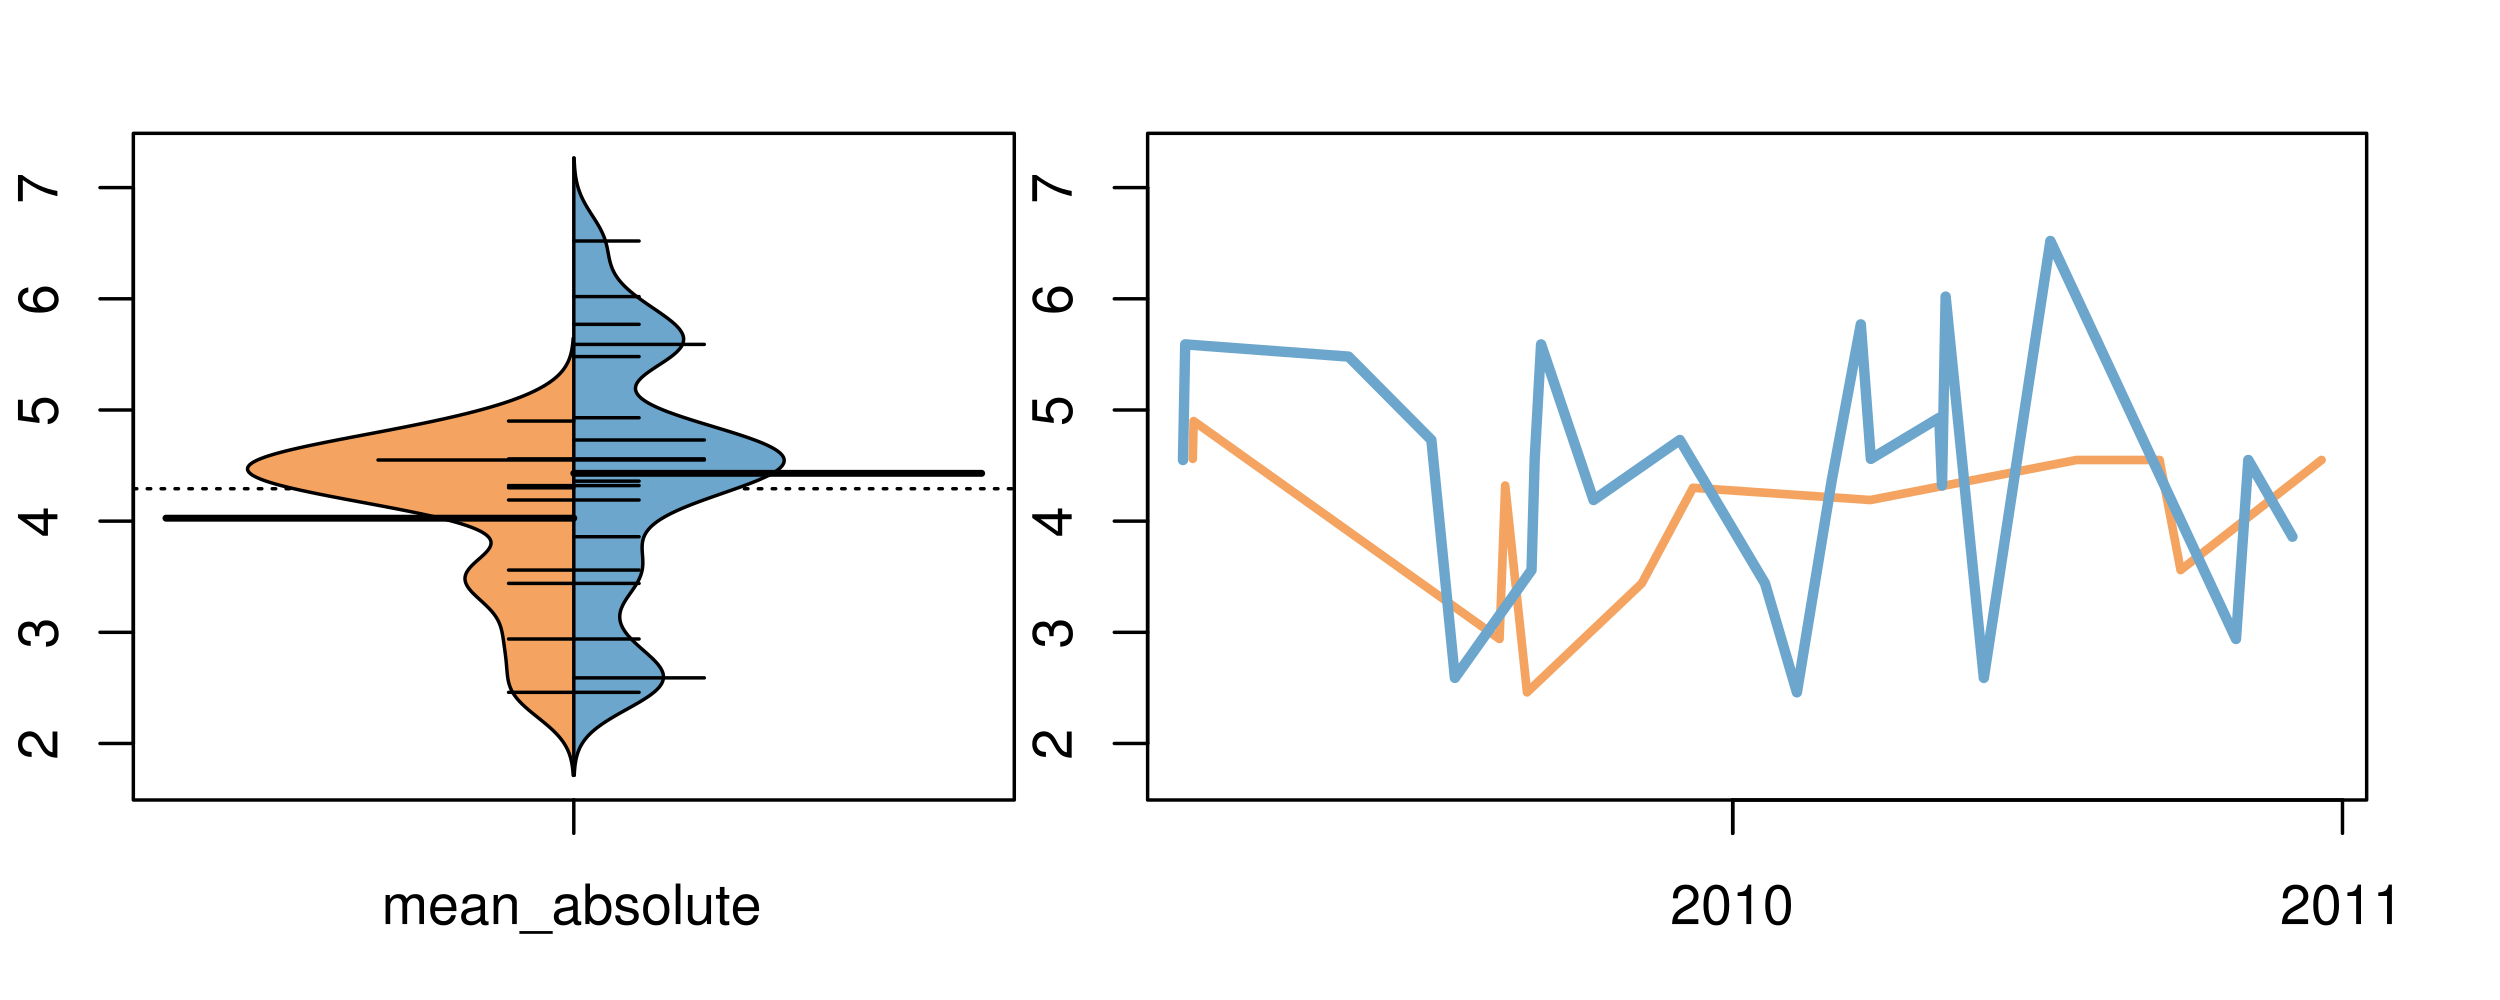 <?xml version="1.0" encoding="UTF-8"?>
<svg xmlns="http://www.w3.org/2000/svg" xmlns:xlink="http://www.w3.org/1999/xlink" width="540pt" height="216pt" viewBox="0 0 540 216" version="1.1">
<defs>
<g>
<symbol overflow="visible" id="glyph0-0">
<path style="stroke:none;" d="M -1.047 -6.078 L -1.047 -1.594 C -1.734 -1.703 -2.188 -2.094 -2.797 -3.125 L -3.438 -4.328 C -4.094 -5.516 -4.969 -6.125 -6.016 -6.125 C -6.719 -6.125 -7.375 -5.844 -7.844 -5.344 C -8.297 -4.844 -8.516 -4.219 -8.516 -3.406 C -8.516 -2.328 -8.125 -1.531 -7.406 -1.062 C -6.953 -0.75 -6.422 -0.625 -5.562 -0.594 L -5.562 -1.656 C -6.125 -1.688 -6.484 -1.766 -6.75 -1.906 C -7.266 -2.188 -7.578 -2.734 -7.578 -3.375 C -7.578 -4.328 -6.906 -5.047 -5.984 -5.047 C -5.312 -5.047 -4.734 -4.656 -4.312 -3.906 L -3.688 -2.797 C -2.672 -1.016 -1.875 -0.5 0 -0.406 L 0 -6.078 Z M -1.047 -6.078 "/>
</symbol>
<symbol overflow="visible" id="glyph0-1">
<path style="stroke:none;" d="M -3.906 -2.656 L -3.906 -3.234 C -3.906 -4.391 -3.391 -4.984 -2.359 -4.984 C -1.297 -4.984 -0.656 -4.328 -0.656 -3.234 C -0.656 -2.078 -1.234 -1.516 -2.469 -1.438 L -2.469 -0.391 C -1.781 -0.438 -1.344 -0.547 -0.953 -0.75 C -0.141 -1.188 0.281 -2.031 0.281 -3.188 C 0.281 -4.938 -0.766 -6.078 -2.375 -6.078 C -3.453 -6.078 -4.062 -5.656 -4.406 -4.625 C -4.719 -5.422 -5.312 -5.812 -6.172 -5.812 C -7.625 -5.812 -8.516 -4.844 -8.516 -3.234 C -8.516 -1.516 -7.578 -0.594 -5.766 -0.562 L -5.766 -1.625 C -6.281 -1.625 -6.562 -1.688 -6.828 -1.812 C -7.297 -2.047 -7.578 -2.578 -7.578 -3.234 C -7.578 -4.172 -7.031 -4.734 -6.125 -4.734 C -5.531 -4.734 -5.172 -4.531 -4.984 -4.062 C -4.859 -3.766 -4.812 -3.391 -4.797 -2.656 Z M -3.906 -2.656 "/>
</symbol>
<symbol overflow="visible" id="glyph0-2">
<path style="stroke:none;" d="M -2.047 -3.922 L 0 -3.922 L 0 -4.984 L -2.047 -4.984 L -2.047 -6.234 L -2.984 -6.234 L -2.984 -4.984 L -8.516 -4.984 L -8.516 -4.203 L -3.156 -0.344 L -2.047 -0.344 Z M -2.984 -3.922 L -2.984 -1.266 L -6.703 -3.922 Z M -2.984 -3.922 "/>
</symbol>
<symbol overflow="visible" id="glyph0-3">
<path style="stroke:none;" d="M -8.516 -5.719 L -8.516 -1.312 L -3.875 -0.688 L -3.875 -1.656 C -4.469 -2.141 -4.672 -2.562 -4.672 -3.219 C -4.672 -4.359 -3.891 -5.078 -2.625 -5.078 C -1.406 -5.078 -0.656 -4.375 -0.656 -3.219 C -0.656 -2.297 -1.125 -1.734 -2.094 -1.469 L -2.094 -0.422 C -1.391 -0.562 -1.062 -0.688 -0.75 -0.938 C -0.094 -1.422 0.281 -2.281 0.281 -3.234 C 0.281 -4.953 -0.969 -6.156 -2.766 -6.156 C -4.453 -6.156 -5.609 -5.047 -5.609 -3.406 C -5.609 -2.812 -5.453 -2.328 -5.094 -1.844 L -7.469 -2.172 L -7.469 -5.719 Z M -8.516 -5.719 "/>
</symbol>
<symbol overflow="visible" id="glyph0-4">
<path style="stroke:none;" d="M -6.281 -5.969 C -7.688 -5.766 -8.516 -4.859 -8.516 -3.562 C -8.516 -2.625 -8.047 -1.781 -7.297 -1.281 C -6.469 -0.75 -5.422 -0.516 -3.875 -0.516 C -2.453 -0.516 -1.531 -0.734 -0.781 -1.234 C -0.094 -1.688 0.281 -2.438 0.281 -3.375 C 0.281 -4.984 -0.922 -6.156 -2.594 -6.156 C -4.172 -6.156 -5.297 -5.078 -5.297 -3.547 C -5.297 -2.719 -4.969 -2.047 -4.344 -1.594 C -6.422 -1.609 -7.578 -2.281 -7.578 -3.484 C -7.578 -4.234 -7.109 -4.75 -6.281 -4.922 Z M -4.359 -3.422 C -4.359 -4.438 -3.641 -5.078 -2.516 -5.078 C -1.438 -5.078 -0.656 -4.359 -0.656 -3.391 C -0.656 -2.406 -1.469 -1.656 -2.562 -1.656 C -3.625 -1.656 -4.359 -2.375 -4.359 -3.422 Z M -4.359 -3.422 "/>
</symbol>
<symbol overflow="visible" id="glyph0-5">
<path style="stroke:none;" d="M -8.516 -6.234 L -8.516 -0.547 L -7.469 -0.547 L -7.469 -5.141 C -4.578 -3.125 -2.797 -2.297 0 -1.656 L 0 -2.781 C -2.719 -3.25 -5.062 -4.312 -7.625 -6.234 Z M -8.516 -6.234 "/>
</symbol>
<symbol overflow="visible" id="glyph0-6">
<path style="stroke:none;" d="M -8.75 -5.938 L -8.75 -4.938 L -5.5 -4.938 C -6.125 -4.531 -6.469 -3.859 -6.469 -3.016 C -6.469 -1.375 -5.156 -0.312 -3.156 -0.312 C -1.031 -0.312 0.281 -1.359 0.281 -3.047 C 0.281 -3.906 -0.047 -4.516 -0.828 -5.047 L 0 -5.047 L 0 -5.938 Z M -5.531 -3.188 C -5.531 -4.266 -4.578 -4.938 -3.078 -4.938 C -1.625 -4.938 -0.656 -4.25 -0.656 -3.188 C -0.656 -2.094 -1.625 -1.359 -3.094 -1.359 C -4.562 -1.359 -5.531 -2.094 -5.531 -3.188 Z M -5.531 -3.188 "/>
</symbol>
<symbol overflow="visible" id="glyph0-7">
<path style="stroke:none;" d="M -6.281 -3.094 L -6.281 -2.047 L -7.266 -2.047 C -7.688 -2.047 -7.906 -2.297 -7.906 -2.75 C -7.906 -2.828 -7.906 -2.875 -7.891 -3.094 L -8.719 -3.094 C -8.766 -2.875 -8.781 -2.734 -8.781 -2.531 C -8.781 -1.609 -8.25 -1.062 -7.359 -1.062 L -6.281 -1.062 L -6.281 -0.219 L -5.469 -0.219 L -5.469 -1.062 L 0 -1.062 L 0 -2.047 L -5.469 -2.047 L -5.469 -3.094 Z M -6.281 -3.094 "/>
</symbol>
<symbol overflow="visible" id="glyph0-8">
<path style="stroke:none;" d="M 1.516 -6.938 L 1.516 0.266 L 2.109 0.266 L 2.109 -6.938 Z M 1.516 -6.938 "/>
</symbol>
<symbol overflow="visible" id="glyph0-9">
<path style="stroke:none;" d="M -6.469 -3.266 C -6.469 -1.5 -5.203 -0.438 -3.094 -0.438 C -0.984 -0.438 0.281 -1.484 0.281 -3.281 C 0.281 -5.047 -0.984 -6.125 -3.047 -6.125 C -5.219 -6.125 -6.469 -5.078 -6.469 -3.266 Z M -5.547 -3.281 C -5.547 -4.406 -4.625 -5.078 -3.062 -5.078 C -1.578 -5.078 -0.641 -4.375 -0.641 -3.281 C -0.641 -2.156 -1.578 -1.469 -3.094 -1.469 C -4.609 -1.469 -5.547 -2.156 -5.547 -3.281 Z M -5.547 -3.281 "/>
</symbol>
<symbol overflow="visible" id="glyph0-10">
<path style="stroke:none;" d="M -8.75 -1.828 L -8.75 -0.812 L 0 -0.812 L 0 -1.828 Z M -8.75 -1.828 "/>
</symbol>
<symbol overflow="visible" id="glyph0-11">
<path style="stroke:none;" d="M -1.25 -2.297 L -1.25 -1.047 L 0 -1.047 L 0 -2.297 Z M -1.25 -2.297 "/>
</symbol>
<symbol overflow="visible" id="glyph0-12">
<path style="stroke:none;" d="M 0 -3.422 L -6.281 -5.828 L -6.281 -4.703 L -1.188 -2.922 L -6.281 -1.25 L -6.281 -0.125 L 0 -2.328 Z M 0 -3.422 "/>
</symbol>
<symbol overflow="visible" id="glyph0-13">
<path style="stroke:none;" d="M -0.594 -6.422 C -0.562 -6.312 -0.562 -6.266 -0.562 -6.203 C -0.562 -5.859 -0.75 -5.656 -1.062 -5.656 L -4.75 -5.656 C -5.875 -5.656 -6.469 -4.844 -6.469 -3.297 C -6.469 -2.391 -6.203 -1.625 -5.734 -1.219 C -5.406 -0.922 -5.047 -0.797 -4.422 -0.781 L -4.422 -1.781 C -5.203 -1.875 -5.547 -2.328 -5.547 -3.266 C -5.547 -4.156 -5.203 -4.672 -4.609 -4.672 L -4.344 -4.672 C -3.922 -4.672 -3.75 -4.422 -3.641 -3.625 C -3.469 -2.203 -3.422 -1.984 -3.266 -1.609 C -2.969 -0.875 -2.406 -0.5 -1.578 -0.5 C -0.438 -0.5 0.281 -1.297 0.281 -2.562 C 0.281 -3.359 0 -4 -0.641 -4.703 C -0.016 -4.781 0.281 -5.094 0.281 -5.734 C 0.281 -5.938 0.25 -6.094 0.172 -6.422 Z M -1.984 -4.672 C -1.641 -4.672 -1.438 -4.578 -1.156 -4.266 C -0.797 -3.859 -0.594 -3.375 -0.594 -2.781 C -0.594 -2 -0.969 -1.547 -1.609 -1.547 C -2.266 -1.547 -2.609 -1.984 -2.766 -3.062 C -2.906 -4.109 -2.953 -4.328 -3.109 -4.672 Z M -1.984 -4.672 "/>
</symbol>
<symbol overflow="visible" id="glyph0-14">
<path style="stroke:none;" d="M 0 -5.781 L -6.281 -5.781 L -6.281 -4.781 L -2.719 -4.781 C -1.438 -4.781 -0.594 -4.109 -0.594 -3.078 C -0.594 -2.281 -1.078 -1.781 -1.844 -1.781 L -6.281 -1.781 L -6.281 -0.781 L -1.438 -0.781 C -0.391 -0.781 0.281 -1.562 0.281 -2.781 C 0.281 -3.703 -0.047 -4.297 -0.875 -4.891 L 0 -4.891 Z M 0 -5.781 "/>
</symbol>
<symbol overflow="visible" id="glyph0-15">
<path style="stroke:none;" d="M -2.812 -6.156 C -3.766 -6.156 -4.344 -6.078 -4.812 -5.906 C -5.844 -5.5 -6.469 -4.531 -6.469 -3.359 C -6.469 -1.609 -5.125 -0.484 -3.062 -0.484 C -1 -0.484 0.281 -1.578 0.281 -3.344 C 0.281 -4.781 -0.547 -5.766 -1.906 -6.031 L -1.906 -5.016 C -1.078 -4.734 -0.641 -4.172 -0.641 -3.375 C -0.641 -2.734 -0.938 -2.203 -1.469 -1.859 C -1.828 -1.625 -2.188 -1.531 -2.812 -1.531 Z M -3.625 -1.547 C -4.781 -1.625 -5.547 -2.344 -5.547 -3.344 C -5.547 -4.328 -4.734 -5.094 -3.703 -5.094 C -3.672 -5.094 -3.641 -5.094 -3.625 -5.078 Z M -3.625 -1.547 "/>
</symbol>
<symbol overflow="visible" id="glyph1-0">
<path style="stroke:none;" d="M 0.844 -6.281 L 0.844 0 L 1.844 0 L 1.844 -3.953 C 1.844 -4.859 2.516 -5.594 3.328 -5.594 C 4.062 -5.594 4.484 -5.141 4.484 -4.328 L 4.484 0 L 5.5 0 L 5.5 -3.953 C 5.5 -4.859 6.156 -5.594 6.969 -5.594 C 7.703 -5.594 8.141 -5.125 8.141 -4.328 L 8.141 0 L 9.141 0 L 9.141 -4.719 C 9.141 -5.844 8.5 -6.469 7.312 -6.469 C 6.484 -6.469 5.969 -6.219 5.391 -5.516 C 5.016 -6.188 4.516 -6.469 3.703 -6.469 C 2.859 -6.469 2.297 -6.156 1.766 -5.406 L 1.766 -6.281 Z M 0.844 -6.281 "/>
</symbol>
<symbol overflow="visible" id="glyph1-1">
<path style="stroke:none;" d="M 6.156 -2.812 C 6.156 -3.766 6.078 -4.344 5.906 -4.812 C 5.5 -5.844 4.531 -6.469 3.359 -6.469 C 1.609 -6.469 0.484 -5.125 0.484 -3.062 C 0.484 -1 1.578 0.281 3.344 0.281 C 4.781 0.281 5.766 -0.547 6.031 -1.906 L 5.016 -1.906 C 4.734 -1.078 4.172 -0.641 3.375 -0.641 C 2.734 -0.641 2.203 -0.938 1.859 -1.469 C 1.625 -1.828 1.531 -2.188 1.531 -2.812 Z M 1.547 -3.625 C 1.625 -4.781 2.344 -5.547 3.344 -5.547 C 4.328 -5.547 5.094 -4.734 5.094 -3.703 C 5.094 -3.672 5.094 -3.641 5.078 -3.625 Z M 1.547 -3.625 "/>
</symbol>
<symbol overflow="visible" id="glyph1-2">
<path style="stroke:none;" d="M 6.422 -0.594 C 6.312 -0.562 6.266 -0.562 6.203 -0.562 C 5.859 -0.562 5.656 -0.75 5.656 -1.062 L 5.656 -4.75 C 5.656 -5.875 4.844 -6.469 3.297 -6.469 C 2.391 -6.469 1.625 -6.203 1.219 -5.734 C 0.922 -5.406 0.797 -5.047 0.781 -4.422 L 1.781 -4.422 C 1.875 -5.203 2.328 -5.547 3.266 -5.547 C 4.156 -5.547 4.672 -5.203 4.672 -4.609 L 4.672 -4.344 C 4.672 -3.922 4.422 -3.75 3.625 -3.641 C 2.203 -3.469 1.984 -3.422 1.609 -3.266 C 0.875 -2.969 0.5 -2.406 0.5 -1.578 C 0.5 -0.438 1.297 0.281 2.562 0.281 C 3.359 0.281 4 0 4.703 -0.641 C 4.781 -0.016 5.094 0.281 5.734 0.281 C 5.938 0.281 6.094 0.25 6.422 0.172 Z M 4.672 -1.984 C 4.672 -1.641 4.578 -1.438 4.266 -1.156 C 3.859 -0.797 3.375 -0.594 2.781 -0.594 C 2 -0.594 1.547 -0.969 1.547 -1.609 C 1.547 -2.266 1.984 -2.609 3.062 -2.766 C 4.109 -2.906 4.328 -2.953 4.672 -3.109 Z M 4.672 -1.984 "/>
</symbol>
<symbol overflow="visible" id="glyph1-3">
<path style="stroke:none;" d="M 0.844 -6.281 L 0.844 0 L 1.844 0 L 1.844 -3.469 C 1.844 -4.75 2.516 -5.594 3.547 -5.594 C 4.344 -5.594 4.844 -5.109 4.844 -4.359 L 4.844 0 L 5.844 0 L 5.844 -4.75 C 5.844 -5.797 5.062 -6.469 3.859 -6.469 C 2.922 -6.469 2.312 -6.109 1.766 -5.234 L 1.766 -6.281 Z M 0.844 -6.281 "/>
</symbol>
<symbol overflow="visible" id="glyph1-4">
<path style="stroke:none;" d="M 6.938 1.516 L -0.266 1.516 L -0.266 2.109 L 6.938 2.109 Z M 6.938 1.516 "/>
</symbol>
<symbol overflow="visible" id="glyph1-5">
<path style="stroke:none;" d="M 0.641 -8.75 L 0.641 0 L 1.547 0 L 1.547 -0.797 C 2.031 -0.078 2.656 0.281 3.547 0.281 C 5.203 0.281 6.281 -1.078 6.281 -3.172 C 6.281 -5.203 5.25 -6.469 3.594 -6.469 C 2.719 -6.469 2.109 -6.141 1.641 -5.438 L 1.641 -8.75 Z M 3.391 -5.531 C 4.516 -5.531 5.234 -4.562 5.234 -3.062 C 5.234 -1.625 4.484 -0.656 3.391 -0.656 C 2.344 -0.656 1.641 -1.625 1.641 -3.094 C 1.641 -4.578 2.344 -5.531 3.391 -5.531 Z M 3.391 -5.531 "/>
</symbol>
<symbol overflow="visible" id="glyph1-6">
<path style="stroke:none;" d="M 5.25 -4.531 C 5.25 -5.766 4.422 -6.469 2.969 -6.469 C 1.516 -6.469 0.562 -5.719 0.562 -4.547 C 0.562 -3.562 1.062 -3.094 2.562 -2.734 L 3.484 -2.516 C 4.188 -2.344 4.469 -2.094 4.469 -1.625 C 4.469 -1.047 3.875 -0.641 3 -0.641 C 2.453 -0.641 2 -0.797 1.75 -1.062 C 1.594 -1.25 1.531 -1.422 1.469 -1.875 L 0.406 -1.875 C 0.453 -0.422 1.266 0.281 2.922 0.281 C 4.5 0.281 5.516 -0.5 5.516 -1.719 C 5.516 -2.656 4.984 -3.172 3.734 -3.469 L 2.766 -3.703 C 1.953 -3.891 1.609 -4.156 1.609 -4.594 C 1.609 -5.172 2.125 -5.547 2.938 -5.547 C 3.75 -5.547 4.172 -5.203 4.203 -4.531 Z M 5.25 -4.531 "/>
</symbol>
<symbol overflow="visible" id="glyph1-7">
<path style="stroke:none;" d="M 3.266 -6.469 C 1.5 -6.469 0.438 -5.203 0.438 -3.094 C 0.438 -0.984 1.484 0.281 3.281 0.281 C 5.047 0.281 6.125 -0.984 6.125 -3.047 C 6.125 -5.219 5.078 -6.469 3.266 -6.469 Z M 3.281 -5.547 C 4.406 -5.547 5.078 -4.625 5.078 -3.062 C 5.078 -1.578 4.375 -0.641 3.281 -0.641 C 2.156 -0.641 1.469 -1.578 1.469 -3.094 C 1.469 -4.609 2.156 -5.547 3.281 -5.547 Z M 3.281 -5.547 "/>
</symbol>
<symbol overflow="visible" id="glyph1-8">
<path style="stroke:none;" d="M 1.828 -8.75 L 0.812 -8.75 L 0.812 0 L 1.828 0 Z M 1.828 -8.75 "/>
</symbol>
<symbol overflow="visible" id="glyph1-9">
<path style="stroke:none;" d="M 5.781 0 L 5.781 -6.281 L 4.781 -6.281 L 4.781 -2.719 C 4.781 -1.438 4.109 -0.594 3.078 -0.594 C 2.281 -0.594 1.781 -1.078 1.781 -1.844 L 1.781 -6.281 L 0.781 -6.281 L 0.781 -1.438 C 0.781 -0.391 1.562 0.281 2.781 0.281 C 3.703 0.281 4.297 -0.047 4.891 -0.875 L 4.891 0 Z M 5.781 0 "/>
</symbol>
<symbol overflow="visible" id="glyph1-10">
<path style="stroke:none;" d="M 3.047 -6.281 L 2.016 -6.281 L 2.016 -8.016 L 1.016 -8.016 L 1.016 -6.281 L 0.172 -6.281 L 0.172 -5.469 L 1.016 -5.469 L 1.016 -0.719 C 1.016 -0.078 1.453 0.281 2.234 0.281 C 2.469 0.281 2.719 0.25 3.047 0.188 L 3.047 -0.641 C 2.922 -0.609 2.766 -0.594 2.562 -0.594 C 2.141 -0.594 2.016 -0.719 2.016 -1.156 L 2.016 -5.469 L 3.047 -5.469 Z M 3.047 -6.281 "/>
</symbol>
<symbol overflow="visible" id="glyph1-11">
<path style="stroke:none;" d="M 6.078 -1.047 L 1.594 -1.047 C 1.703 -1.734 2.094 -2.188 3.125 -2.797 L 4.328 -3.438 C 5.516 -4.094 6.125 -4.969 6.125 -6.016 C 6.125 -6.719 5.844 -7.375 5.344 -7.844 C 4.844 -8.297 4.219 -8.516 3.406 -8.516 C 2.328 -8.516 1.531 -8.125 1.062 -7.406 C 0.75 -6.953 0.625 -6.422 0.594 -5.562 L 1.656 -5.562 C 1.688 -6.125 1.766 -6.484 1.906 -6.75 C 2.188 -7.266 2.734 -7.578 3.375 -7.578 C 4.328 -7.578 5.047 -6.906 5.047 -5.984 C 5.047 -5.312 4.656 -4.734 3.906 -4.312 L 2.797 -3.688 C 1.016 -2.672 0.5 -1.875 0.406 0 L 6.078 0 Z M 6.078 -1.047 "/>
</symbol>
<symbol overflow="visible" id="glyph1-12">
<path style="stroke:none;" d="M 3.297 -8.516 C 2.516 -8.516 1.781 -8.156 1.344 -7.578 C 0.797 -6.828 0.516 -5.688 0.516 -4.109 C 0.516 -1.25 1.469 0.281 3.297 0.281 C 5.094 0.281 6.078 -1.25 6.078 -4.047 C 6.078 -5.703 5.812 -6.797 5.25 -7.578 C 4.812 -8.172 4.109 -8.516 3.297 -8.516 Z M 3.297 -7.578 C 4.438 -7.578 5 -6.422 5 -4.141 C 5 -1.734 4.453 -0.594 3.281 -0.594 C 2.156 -0.594 1.594 -1.781 1.594 -4.109 C 1.594 -6.438 2.156 -7.578 3.297 -7.578 Z M 3.297 -7.578 "/>
</symbol>
<symbol overflow="visible" id="glyph1-13">
<path style="stroke:none;" d="M 3.109 -6.062 L 3.109 0 L 4.156 0 L 4.156 -8.516 L 3.469 -8.516 C 3.094 -7.203 2.859 -7.016 1.219 -6.812 L 1.219 -6.062 Z M 3.109 -6.062 "/>
</symbol>
</g>
<clipPath id="clip1">
  <path d="M 28.801 28.801 L 220.086 28.801 L 220.086 173.801 L 28.801 173.801 Z M 28.801 28.801 "/>
</clipPath>
<clipPath id="clip2">
  <path d="M 247.887 28.801 L 512.199 28.801 L 512.199 173.801 L 247.887 173.801 Z M 247.887 28.801 "/>
</clipPath>
<clipPath id="clip3">
  <path d="M 233.484 14.398 L 526.598 14.398 L 526.598 188.199 L 233.484 188.199 Z M 233.484 14.398 "/>
</clipPath>
<clipPath id="clip4">
  <path d="M 247.887 28.801 L 512.199 28.801 L 512.199 173.801 L 247.887 173.801 Z M 247.887 28.801 "/>
</clipPath>
</defs>
<g id="surface961">
<path style="fill:none;stroke-width:0.75;stroke-linecap:round;stroke-linejoin:round;stroke:rgb(0%,0%,0%);stroke-opacity:1;stroke-miterlimit:10;" d="M 28.801 172.801 L 219.086 172.801 L 219.086 28.801 L 28.801 28.801 L 28.801 172.801 "/>
<path style="fill:none;stroke-width:0.75;stroke-linecap:round;stroke-linejoin:round;stroke:rgb(0%,0%,0%);stroke-opacity:1;stroke-miterlimit:10;" d="M 28.801 160.59 L 28.801 40.527 "/>
<path style="fill:none;stroke-width:0.75;stroke-linecap:round;stroke-linejoin:round;stroke:rgb(0%,0%,0%);stroke-opacity:1;stroke-miterlimit:10;" d="M 28.801 160.59 L 21.602 160.59 "/>
<path style="fill:none;stroke-width:0.75;stroke-linecap:round;stroke-linejoin:round;stroke:rgb(0%,0%,0%);stroke-opacity:1;stroke-miterlimit:10;" d="M 28.801 136.578 L 21.602 136.578 "/>
<path style="fill:none;stroke-width:0.75;stroke-linecap:round;stroke-linejoin:round;stroke:rgb(0%,0%,0%);stroke-opacity:1;stroke-miterlimit:10;" d="M 28.801 112.566 L 21.602 112.566 "/>
<path style="fill:none;stroke-width:0.75;stroke-linecap:round;stroke-linejoin:round;stroke:rgb(0%,0%,0%);stroke-opacity:1;stroke-miterlimit:10;" d="M 28.801 88.555 L 21.602 88.555 "/>
<path style="fill:none;stroke-width:0.75;stroke-linecap:round;stroke-linejoin:round;stroke:rgb(0%,0%,0%);stroke-opacity:1;stroke-miterlimit:10;" d="M 28.801 64.543 L 21.602 64.543 "/>
<path style="fill:none;stroke-width:0.75;stroke-linecap:round;stroke-linejoin:round;stroke:rgb(0%,0%,0%);stroke-opacity:1;stroke-miterlimit:10;" d="M 28.801 40.527 L 21.602 40.527 "/>
<g style="fill:rgb(0%,0%,0%);fill-opacity:1;">
  <use xlink:href="#glyph0-0" x="12.396" y="164.09"/>
</g>
<g style="fill:rgb(0%,0%,0%);fill-opacity:1;">
  <use xlink:href="#glyph0-1" x="12.396" y="140.078"/>
</g>
<g style="fill:rgb(0%,0%,0%);fill-opacity:1;">
  <use xlink:href="#glyph0-2" x="12.396" y="116.066"/>
</g>
<g style="fill:rgb(0%,0%,0%);fill-opacity:1;">
  <use xlink:href="#glyph0-3" x="12.396" y="92.055"/>
</g>
<g style="fill:rgb(0%,0%,0%);fill-opacity:1;">
  <use xlink:href="#glyph0-4" x="12.396" y="68.043"/>
</g>
<g style="fill:rgb(0%,0%,0%);fill-opacity:1;">
  <use xlink:href="#glyph0-5" x="12.396" y="44.027"/>
</g>
<path style="fill:none;stroke-width:0.75;stroke-linecap:round;stroke-linejoin:round;stroke:rgb(0%,0%,0%);stroke-opacity:1;stroke-miterlimit:10;" d="M 123.941 172.801 L 123.941 172.801 "/>
<path style="fill:none;stroke-width:0.75;stroke-linecap:round;stroke-linejoin:round;stroke:rgb(0%,0%,0%);stroke-opacity:1;stroke-miterlimit:10;" d="M 123.941 172.801 L 123.941 180 "/>
<g style="fill:rgb(0%,0%,0%);fill-opacity:1;">
  <use xlink:href="#glyph1-0" x="82.441" y="199.596"/>
  <use xlink:href="#glyph1-1" x="92.438" y="199.596"/>
  <use xlink:href="#glyph1-2" x="99.109" y="199.596"/>
  <use xlink:href="#glyph1-3" x="105.781" y="199.596"/>
  <use xlink:href="#glyph1-4" x="112.453" y="199.596"/>
  <use xlink:href="#glyph1-2" x="119.125" y="199.596"/>
  <use xlink:href="#glyph1-5" x="125.797" y="199.596"/>
  <use xlink:href="#glyph1-6" x="132.469" y="199.596"/>
  <use xlink:href="#glyph1-7" x="138.469" y="199.596"/>
  <use xlink:href="#glyph1-8" x="145.141" y="199.596"/>
  <use xlink:href="#glyph1-9" x="147.805" y="199.596"/>
  <use xlink:href="#glyph1-10" x="154.477" y="199.596"/>
  <use xlink:href="#glyph1-1" x="157.812" y="199.596"/>
</g>
<g clip-path="url(#clip1)" clip-rule="nonzero">
<path style="fill:none;stroke-width:0.75;stroke-linecap:round;stroke-linejoin:round;stroke:rgb(0%,0%,0%);stroke-opacity:1;stroke-dasharray:0.75,2.25;stroke-miterlimit:10;" d="M 28.801 105.562 L 219.086 105.562 "/>
<path style=" stroke:none;fill-rule:nonzero;fill:rgb(95.686%,64.314%,37.647%);fill-opacity:1;" d="M 123.941 73.035 L 123.812 73.035 L 123.797 73.219 L 123.785 73.402 L 123.77 73.586 L 123.754 73.773 L 123.715 74.141 L 123.695 74.328 L 123.648 74.695 L 123.621 74.883 L 123.566 75.25 L 123.531 75.438 L 123.461 75.805 L 123.418 75.988 L 123.379 76.176 L 123.332 76.359 L 123.281 76.543 L 123.23 76.73 L 123.176 76.914 L 123.113 77.098 L 123.051 77.285 L 122.984 77.469 L 122.914 77.652 L 122.836 77.84 L 122.758 78.023 L 122.672 78.207 L 122.582 78.391 L 122.484 78.578 L 122.383 78.762 L 122.277 78.945 L 122.164 79.133 L 122.047 79.316 L 121.922 79.5 L 121.789 79.688 L 121.652 79.871 L 121.508 80.055 L 121.355 80.242 L 121.195 80.426 L 121.031 80.609 L 120.855 80.797 L 120.672 80.98 L 120.48 81.164 L 120.281 81.348 L 120.07 81.535 L 119.855 81.719 L 119.625 81.902 L 119.391 82.09 L 119.145 82.273 L 118.891 82.457 L 118.621 82.645 L 118.348 82.828 L 118.062 83.012 L 117.766 83.199 L 117.457 83.383 L 117.137 83.566 L 116.809 83.75 L 116.469 83.938 L 116.113 84.121 L 115.746 84.305 L 115.375 84.492 L 114.98 84.676 L 114.582 84.859 L 114.168 85.047 L 113.738 85.23 L 113.301 85.414 L 112.852 85.602 L 112.383 85.785 L 111.902 85.969 L 111.414 86.152 L 110.906 86.34 L 110.387 86.523 L 109.855 86.707 L 109.305 86.895 L 108.742 87.078 L 108.172 87.262 L 107.578 87.449 L 106.973 87.633 L 106.359 87.816 L 105.723 88.004 L 105.074 88.188 L 104.414 88.371 L 103.734 88.555 L 103.043 88.742 L 102.34 88.926 L 101.617 89.109 L 100.883 89.297 L 100.137 89.48 L 99.371 89.664 L 98.594 89.852 L 97.805 90.035 L 96.996 90.219 L 96.18 90.406 L 95.348 90.59 L 94.504 90.773 L 93.645 90.961 L 92.777 91.145 L 91.895 91.328 L 91.004 91.512 L 90.105 91.699 L 89.191 91.883 L 88.27 92.066 L 87.34 92.254 L 86.398 92.438 L 85.453 92.621 L 84.5 92.809 L 83.543 92.992 L 82.578 93.176 L 81.609 93.363 L 80.641 93.547 L 78.695 93.914 L 77.723 94.102 L 75.785 94.469 L 74.82 94.656 L 73.859 94.84 L 72.906 95.023 L 71.961 95.211 L 71.023 95.395 L 70.098 95.578 L 69.184 95.766 L 68.281 95.949 L 67.395 96.133 L 66.523 96.316 L 65.668 96.504 L 64.832 96.688 L 64.02 96.871 L 63.223 97.059 L 62.449 97.242 L 61.707 97.426 L 60.98 97.613 L 60.285 97.797 L 59.621 97.98 L 58.98 98.168 L 58.371 98.352 L 57.797 98.535 L 57.246 98.719 L 56.738 98.906 L 56.262 99.09 L 55.816 99.273 L 55.41 99.461 L 55.047 99.645 L 54.707 99.828 L 54.414 100.016 L 54.164 100.199 L 53.941 100.383 L 53.77 100.57 L 53.633 100.754 L 53.531 100.938 L 53.48 101.125 L 53.465 101.309 L 53.484 101.492 L 53.555 101.676 L 53.664 101.863 L 53.801 102.047 L 53.992 102.23 L 54.219 102.418 L 54.477 102.602 L 54.785 102.785 L 55.133 102.973 L 55.504 103.156 L 55.926 103.34 L 56.379 103.527 L 56.859 103.711 L 57.387 103.895 L 57.945 104.078 L 58.527 104.266 L 59.152 104.449 L 59.809 104.633 L 60.48 104.82 L 61.195 105.004 L 61.934 105.188 L 62.691 105.375 L 63.48 105.559 L 64.293 105.742 L 65.121 105.93 L 65.977 106.113 L 66.848 106.297 L 67.734 106.48 L 68.645 106.668 L 69.566 106.852 L 70.5 107.035 L 71.449 107.223 L 72.406 107.406 L 73.371 107.59 L 74.348 107.777 L 76.309 108.145 L 77.301 108.332 L 80.266 108.883 L 81.25 109.07 L 82.234 109.254 L 83.207 109.438 L 84.176 109.625 L 85.137 109.809 L 86.086 109.992 L 87.023 110.18 L 87.953 110.363 L 88.863 110.547 L 89.762 110.734 L 90.645 110.918 L 91.508 111.102 L 92.352 111.289 L 93.184 111.473 L 93.984 111.656 L 94.773 111.84 L 95.539 112.027 L 96.273 112.211 L 96.988 112.395 L 97.684 112.582 L 98.348 112.766 L 98.988 112.949 L 99.605 113.137 L 100.184 113.32 L 100.746 113.504 L 101.281 113.691 L 101.777 113.875 L 102.254 114.059 L 102.703 114.242 L 103.117 114.43 L 103.508 114.613 L 103.871 114.797 L 104.195 114.984 L 104.5 115.168 L 104.777 115.352 L 105.02 115.539 L 105.242 115.723 L 105.438 115.906 L 105.598 116.094 L 105.738 116.277 L 105.855 116.461 L 105.938 116.645 L 106.004 116.832 L 106.047 117.016 L 106.062 117.199 L 106.062 117.387 L 106.039 117.57 L 105.992 117.754 L 105.934 117.941 L 105.852 118.125 L 105.754 118.309 L 105.641 118.496 L 105.516 118.68 L 105.371 118.863 L 105.223 119.047 L 105.059 119.234 L 104.883 119.418 L 104.512 119.789 L 104.113 120.156 L 103.91 120.344 L 103.699 120.527 L 103.492 120.711 L 103.281 120.898 L 102.867 121.266 L 102.66 121.453 L 102.461 121.637 L 102.266 121.82 L 102.078 122.004 L 101.898 122.191 L 101.723 122.375 L 101.555 122.559 L 101.398 122.746 L 101.25 122.93 L 101.117 123.113 L 100.992 123.301 L 100.875 123.484 L 100.777 123.668 L 100.688 123.855 L 100.609 124.039 L 100.551 124.223 L 100.5 124.406 L 100.465 124.594 L 100.445 124.777 L 100.438 124.961 L 100.441 125.148 L 100.461 125.332 L 100.492 125.516 L 100.539 125.703 L 100.598 125.887 L 100.668 126.07 L 100.75 126.258 L 100.848 126.441 L 100.953 126.625 L 101.07 126.809 L 101.199 126.996 L 101.336 127.18 L 101.48 127.363 L 101.641 127.551 L 101.801 127.734 L 101.969 127.918 L 102.148 128.105 L 102.516 128.473 L 102.711 128.66 L 103.102 129.027 L 103.305 129.211 L 103.504 129.398 L 103.91 129.766 L 104.113 129.953 L 104.316 130.137 L 104.516 130.32 L 104.711 130.508 L 104.906 130.691 L 105.098 130.875 L 105.285 131.062 L 105.473 131.246 L 105.652 131.43 L 105.824 131.617 L 105.996 131.801 L 106.16 131.984 L 106.316 132.168 L 106.473 132.355 L 106.617 132.539 L 106.758 132.723 L 106.895 132.91 L 107.145 133.277 L 107.262 133.465 L 107.473 133.832 L 107.574 134.02 L 107.664 134.203 L 107.75 134.387 L 107.832 134.57 L 107.91 134.758 L 108.051 135.125 L 108.109 135.312 L 108.227 135.68 L 108.277 135.867 L 108.371 136.234 L 108.41 136.422 L 108.488 136.789 L 108.523 136.973 L 108.559 137.16 L 108.621 137.527 L 108.652 137.715 L 108.707 138.082 L 108.734 138.27 L 108.789 138.637 L 108.812 138.824 L 108.867 139.191 L 108.891 139.375 L 108.918 139.562 L 108.941 139.746 L 108.969 139.93 L 108.992 140.117 L 109.02 140.301 L 109.043 140.484 L 109.066 140.672 L 109.094 140.855 L 109.117 141.039 L 109.141 141.227 L 109.188 141.594 L 109.211 141.781 L 109.23 141.965 L 109.254 142.148 L 109.273 142.332 L 109.293 142.52 L 109.332 142.887 L 109.348 143.074 L 109.367 143.258 L 109.383 143.441 L 109.398 143.629 L 109.43 143.996 L 109.445 144.184 L 109.492 144.734 L 109.508 144.922 L 109.527 145.105 L 109.543 145.289 L 109.562 145.477 L 109.602 145.844 L 109.625 146.031 L 109.648 146.215 L 109.676 146.398 L 109.703 146.586 L 109.809 147.137 L 109.852 147.324 L 109.898 147.508 L 109.949 147.691 L 110.004 147.879 L 110.062 148.062 L 110.125 148.246 L 110.195 148.434 L 110.27 148.617 L 110.348 148.801 L 110.438 148.988 L 110.527 149.172 L 110.625 149.355 L 110.73 149.539 L 110.84 149.727 L 110.953 149.91 L 111.078 150.094 L 111.207 150.281 L 111.34 150.465 L 111.484 150.648 L 111.633 150.836 L 111.785 151.02 L 111.945 151.203 L 112.109 151.391 L 112.281 151.574 L 112.461 151.758 L 112.641 151.945 L 112.828 152.129 L 113.023 152.312 L 113.223 152.496 L 113.422 152.684 L 113.629 152.867 L 113.84 153.051 L 114.051 153.238 L 114.488 153.605 L 114.711 153.793 L 115.164 154.16 L 115.391 154.348 L 115.621 154.531 L 115.848 154.715 L 116.078 154.898 L 116.309 155.086 L 116.77 155.453 L 116.996 155.641 L 117.449 156.008 L 117.672 156.195 L 118.109 156.562 L 118.324 156.75 L 118.539 156.934 L 118.75 157.117 L 118.953 157.301 L 119.156 157.488 L 119.547 157.855 L 119.734 158.043 L 119.922 158.227 L 120.102 158.41 L 120.277 158.598 L 120.449 158.781 L 120.613 158.965 L 120.773 159.152 L 120.93 159.336 L 121.082 159.52 L 121.227 159.703 L 121.367 159.891 L 121.504 160.074 L 121.633 160.258 L 121.762 160.445 L 121.883 160.629 L 121.996 160.812 L 122.109 161 L 122.215 161.184 L 122.316 161.367 L 122.414 161.555 L 122.508 161.738 L 122.598 161.922 L 122.68 162.109 L 122.762 162.293 L 122.91 162.66 L 122.977 162.848 L 123.043 163.031 L 123.102 163.215 L 123.16 163.402 L 123.215 163.586 L 123.266 163.77 L 123.312 163.957 L 123.359 164.141 L 123.402 164.324 L 123.441 164.512 L 123.48 164.695 L 123.516 164.879 L 123.547 165.062 L 123.578 165.25 L 123.633 165.617 L 123.66 165.805 L 123.68 165.988 L 123.703 166.172 L 123.723 166.359 L 123.742 166.543 L 123.758 166.727 L 123.773 166.914 L 123.789 167.098 L 123.812 167.465 L 123.941 167.465 Z M 123.941 73.035 "/>
<path style="fill:none;stroke-width:0.75;stroke-linecap:round;stroke-linejoin:round;stroke:rgb(0%,0%,0%);stroke-opacity:1;stroke-miterlimit:10;" d="M 123.941 73.035 L 123.812 73.035 L 123.797 73.219 L 123.785 73.402 L 123.77 73.586 L 123.754 73.773 L 123.715 74.141 L 123.695 74.328 L 123.648 74.695 L 123.621 74.883 L 123.566 75.25 L 123.531 75.438 L 123.461 75.805 L 123.418 75.988 L 123.379 76.176 L 123.332 76.359 L 123.281 76.543 L 123.23 76.73 L 123.176 76.914 L 123.113 77.098 L 123.051 77.285 L 122.984 77.469 L 122.914 77.652 L 122.836 77.84 L 122.758 78.023 L 122.672 78.207 L 122.582 78.391 L 122.484 78.578 L 122.383 78.762 L 122.277 78.945 L 122.164 79.133 L 122.047 79.316 L 121.922 79.5 L 121.789 79.688 L 121.652 79.871 L 121.508 80.055 L 121.355 80.242 L 121.195 80.426 L 121.031 80.609 L 120.855 80.797 L 120.672 80.98 L 120.48 81.164 L 120.281 81.348 L 120.07 81.535 L 119.855 81.719 L 119.625 81.902 L 119.391 82.09 L 119.145 82.273 L 118.891 82.457 L 118.621 82.645 L 118.348 82.828 L 118.062 83.012 L 117.766 83.199 L 117.457 83.383 L 117.137 83.566 L 116.809 83.75 L 116.469 83.938 L 116.113 84.121 L 115.746 84.305 L 115.375 84.492 L 114.98 84.676 L 114.582 84.859 L 114.168 85.047 L 113.738 85.23 L 113.301 85.414 L 112.852 85.602 L 112.383 85.785 L 111.902 85.969 L 111.414 86.152 L 110.906 86.34 L 110.387 86.523 L 109.855 86.707 L 109.305 86.895 L 108.742 87.078 L 108.172 87.262 L 107.578 87.449 L 106.973 87.633 L 106.359 87.816 L 105.723 88.004 L 105.074 88.188 L 104.414 88.371 L 103.734 88.555 L 103.043 88.742 L 102.34 88.926 L 101.617 89.109 L 100.883 89.297 L 100.137 89.48 L 99.371 89.664 L 98.594 89.852 L 97.805 90.035 L 96.996 90.219 L 96.18 90.406 L 95.348 90.59 L 94.504 90.773 L 93.645 90.961 L 92.777 91.145 L 91.895 91.328 L 91.004 91.512 L 90.105 91.699 L 89.191 91.883 L 88.27 92.066 L 87.34 92.254 L 86.398 92.438 L 85.453 92.621 L 84.5 92.809 L 83.543 92.992 L 82.578 93.176 L 81.609 93.363 L 80.641 93.547 L 78.695 93.914 L 77.723 94.102 L 75.785 94.469 L 74.82 94.656 L 73.859 94.84 L 72.906 95.023 L 71.961 95.211 L 71.023 95.395 L 70.098 95.578 L 69.184 95.766 L 68.281 95.949 L 67.395 96.133 L 66.523 96.316 L 65.668 96.504 L 64.832 96.688 L 64.02 96.871 L 63.223 97.059 L 62.449 97.242 L 61.707 97.426 L 60.98 97.613 L 60.285 97.797 L 59.621 97.98 L 58.98 98.168 L 58.371 98.352 L 57.797 98.535 L 57.246 98.719 L 56.738 98.906 L 56.262 99.09 L 55.816 99.273 L 55.41 99.461 L 55.047 99.645 L 54.707 99.828 L 54.414 100.016 L 54.164 100.199 L 53.941 100.383 L 53.77 100.57 L 53.633 100.754 L 53.531 100.938 L 53.48 101.125 L 53.465 101.309 L 53.484 101.492 L 53.555 101.676 L 53.664 101.863 L 53.801 102.047 L 53.992 102.23 L 54.219 102.418 L 54.477 102.602 L 54.785 102.785 L 55.133 102.973 L 55.504 103.156 L 55.926 103.34 L 56.379 103.527 L 56.859 103.711 L 57.387 103.895 L 57.945 104.078 L 58.527 104.266 L 59.152 104.449 L 59.809 104.633 L 60.48 104.82 L 61.195 105.004 L 61.934 105.188 L 62.691 105.375 L 63.48 105.559 L 64.293 105.742 L 65.121 105.93 L 65.977 106.113 L 66.848 106.297 L 67.734 106.48 L 68.645 106.668 L 69.566 106.852 L 70.5 107.035 L 71.449 107.223 L 72.406 107.406 L 73.371 107.59 L 74.348 107.777 L 76.309 108.145 L 77.301 108.332 L 80.266 108.883 L 81.25 109.07 L 82.234 109.254 L 83.207 109.438 L 84.176 109.625 L 85.137 109.809 L 86.086 109.992 L 87.023 110.18 L 87.953 110.363 L 88.863 110.547 L 89.762 110.734 L 90.645 110.918 L 91.508 111.102 L 92.352 111.289 L 93.184 111.473 L 93.984 111.656 L 94.773 111.84 L 95.539 112.027 L 96.273 112.211 L 96.988 112.395 L 97.684 112.582 L 98.348 112.766 L 98.988 112.949 L 99.605 113.137 L 100.184 113.32 L 100.746 113.504 L 101.281 113.691 L 101.777 113.875 L 102.254 114.059 L 102.703 114.242 L 103.117 114.43 L 103.508 114.613 L 103.871 114.797 L 104.195 114.984 L 104.5 115.168 L 104.777 115.352 L 105.02 115.539 L 105.242 115.723 L 105.438 115.906 L 105.598 116.094 L 105.738 116.277 L 105.855 116.461 L 105.938 116.645 L 106.004 116.832 L 106.047 117.016 L 106.062 117.199 L 106.062 117.387 L 106.039 117.57 L 105.992 117.754 L 105.934 117.941 L 105.852 118.125 L 105.754 118.309 L 105.641 118.496 L 105.516 118.68 L 105.371 118.863 L 105.223 119.047 L 105.059 119.234 L 104.883 119.418 L 104.512 119.789 L 104.113 120.156 L 103.91 120.344 L 103.699 120.527 L 103.492 120.711 L 103.281 120.898 L 102.867 121.266 L 102.66 121.453 L 102.461 121.637 L 102.266 121.82 L 102.078 122.004 L 101.898 122.191 L 101.723 122.375 L 101.555 122.559 L 101.398 122.746 L 101.25 122.93 L 101.117 123.113 L 100.992 123.301 L 100.875 123.484 L 100.777 123.668 L 100.688 123.855 L 100.609 124.039 L 100.551 124.223 L 100.5 124.406 L 100.465 124.594 L 100.445 124.777 L 100.438 124.961 L 100.441 125.148 L 100.461 125.332 L 100.492 125.516 L 100.539 125.703 L 100.598 125.887 L 100.668 126.07 L 100.75 126.258 L 100.848 126.441 L 100.953 126.625 L 101.07 126.809 L 101.199 126.996 L 101.336 127.18 L 101.48 127.363 L 101.641 127.551 L 101.801 127.734 L 101.969 127.918 L 102.148 128.105 L 102.516 128.473 L 102.711 128.66 L 103.102 129.027 L 103.305 129.211 L 103.504 129.398 L 103.91 129.766 L 104.113 129.953 L 104.316 130.137 L 104.516 130.32 L 104.711 130.508 L 104.906 130.691 L 105.098 130.875 L 105.285 131.062 L 105.473 131.246 L 105.652 131.43 L 105.824 131.617 L 105.996 131.801 L 106.16 131.984 L 106.316 132.168 L 106.473 132.355 L 106.617 132.539 L 106.758 132.723 L 106.895 132.91 L 107.145 133.277 L 107.262 133.465 L 107.473 133.832 L 107.574 134.02 L 107.664 134.203 L 107.75 134.387 L 107.832 134.57 L 107.91 134.758 L 108.051 135.125 L 108.109 135.312 L 108.227 135.68 L 108.277 135.867 L 108.371 136.234 L 108.41 136.422 L 108.488 136.789 L 108.523 136.973 L 108.559 137.16 L 108.621 137.527 L 108.652 137.715 L 108.707 138.082 L 108.734 138.27 L 108.789 138.637 L 108.812 138.824 L 108.867 139.191 L 108.891 139.375 L 108.918 139.562 L 108.941 139.746 L 108.969 139.93 L 108.992 140.117 L 109.02 140.301 L 109.043 140.484 L 109.066 140.672 L 109.094 140.855 L 109.117 141.039 L 109.141 141.227 L 109.188 141.594 L 109.211 141.781 L 109.23 141.965 L 109.254 142.148 L 109.273 142.332 L 109.293 142.52 L 109.332 142.887 L 109.348 143.074 L 109.367 143.258 L 109.383 143.441 L 109.398 143.629 L 109.43 143.996 L 109.445 144.184 L 109.492 144.734 L 109.508 144.922 L 109.527 145.105 L 109.543 145.289 L 109.562 145.477 L 109.602 145.844 L 109.625 146.031 L 109.648 146.215 L 109.676 146.398 L 109.703 146.586 L 109.809 147.137 L 109.852 147.324 L 109.898 147.508 L 109.949 147.691 L 110.004 147.879 L 110.062 148.062 L 110.125 148.246 L 110.195 148.434 L 110.27 148.617 L 110.348 148.801 L 110.438 148.988 L 110.527 149.172 L 110.625 149.355 L 110.73 149.539 L 110.84 149.727 L 110.953 149.91 L 111.078 150.094 L 111.207 150.281 L 111.34 150.465 L 111.484 150.648 L 111.633 150.836 L 111.785 151.02 L 111.945 151.203 L 112.109 151.391 L 112.281 151.574 L 112.461 151.758 L 112.641 151.945 L 112.828 152.129 L 113.023 152.312 L 113.223 152.496 L 113.422 152.684 L 113.629 152.867 L 113.84 153.051 L 114.051 153.238 L 114.488 153.605 L 114.711 153.793 L 115.164 154.16 L 115.391 154.348 L 115.621 154.531 L 115.848 154.715 L 116.078 154.898 L 116.309 155.086 L 116.77 155.453 L 116.996 155.641 L 117.449 156.008 L 117.672 156.195 L 118.109 156.562 L 118.324 156.75 L 118.539 156.934 L 118.75 157.117 L 118.953 157.301 L 119.156 157.488 L 119.547 157.855 L 119.734 158.043 L 119.922 158.227 L 120.102 158.41 L 120.277 158.598 L 120.449 158.781 L 120.613 158.965 L 120.773 159.152 L 120.93 159.336 L 121.082 159.52 L 121.227 159.703 L 121.367 159.891 L 121.504 160.074 L 121.633 160.258 L 121.762 160.445 L 121.883 160.629 L 121.996 160.812 L 122.109 161 L 122.215 161.184 L 122.316 161.367 L 122.414 161.555 L 122.508 161.738 L 122.598 161.922 L 122.68 162.109 L 122.762 162.293 L 122.91 162.66 L 122.977 162.848 L 123.043 163.031 L 123.102 163.215 L 123.16 163.402 L 123.215 163.586 L 123.266 163.77 L 123.312 163.957 L 123.359 164.141 L 123.402 164.324 L 123.441 164.512 L 123.48 164.695 L 123.516 164.879 L 123.547 165.062 L 123.578 165.25 L 123.633 165.617 L 123.66 165.805 L 123.68 165.988 L 123.703 166.172 L 123.723 166.359 L 123.742 166.543 L 123.758 166.727 L 123.773 166.914 L 123.789 167.098 L 123.812 167.465 L 123.941 167.465 "/>
<path style=" stroke:none;fill-rule:nonzero;fill:rgb(42.353%,65.098%,80.392%);fill-opacity:1;" d="M 123.941 167.465 L 124.035 167.465 L 124.047 167.207 L 124.078 166.684 L 124.098 166.422 L 124.121 166.16 L 124.145 165.902 L 124.172 165.641 L 124.234 165.117 L 124.273 164.855 L 124.312 164.598 L 124.406 164.074 L 124.465 163.812 L 124.527 163.555 L 124.594 163.293 L 124.664 163.031 L 124.746 162.77 L 124.836 162.508 L 124.93 162.25 L 125.035 161.988 L 125.148 161.727 L 125.27 161.465 L 125.402 161.203 L 125.543 160.945 L 125.699 160.684 L 125.863 160.422 L 126.035 160.16 L 126.227 159.898 L 126.426 159.641 L 126.641 159.379 L 126.863 159.117 L 127.105 158.855 L 127.363 158.594 L 127.629 158.336 L 127.91 158.074 L 128.207 157.812 L 128.52 157.551 L 128.844 157.289 L 129.18 157.031 L 129.535 156.77 L 129.898 156.508 L 130.277 156.246 L 130.668 155.984 L 131.07 155.727 L 131.484 155.465 L 131.906 155.203 L 132.344 154.941 L 132.785 154.68 L 133.234 154.422 L 133.691 154.16 L 134.152 153.898 L 135.082 153.375 L 135.551 153.117 L 136.02 152.855 L 136.484 152.594 L 136.945 152.332 L 137.402 152.07 L 137.852 151.812 L 138.293 151.551 L 138.727 151.289 L 139.145 151.027 L 139.551 150.766 L 139.941 150.508 L 140.32 150.246 L 140.676 149.984 L 141.012 149.723 L 141.336 149.461 L 141.633 149.203 L 141.906 148.941 L 142.16 148.68 L 142.391 148.418 L 142.594 148.156 L 142.77 147.898 L 142.926 147.637 L 143.055 147.375 L 143.156 147.113 L 143.23 146.852 L 143.281 146.594 L 143.309 146.332 L 143.305 146.07 L 143.277 145.809 L 143.23 145.551 L 143.164 145.289 L 143.062 145.027 L 142.945 144.766 L 142.812 144.504 L 142.656 144.246 L 142.477 143.984 L 142.285 143.723 L 142.082 143.461 L 141.859 143.199 L 141.621 142.941 L 141.371 142.68 L 141.117 142.418 L 140.848 142.156 L 140.57 141.895 L 140.289 141.637 L 140.004 141.375 L 139.711 141.113 L 139.414 140.852 L 139.121 140.59 L 138.824 140.332 L 138.527 140.07 L 137.941 139.547 L 137.652 139.285 L 137.371 139.027 L 136.824 138.504 L 136.562 138.242 L 136.312 137.98 L 136.066 137.723 L 135.832 137.461 L 135.605 137.199 L 135.395 136.938 L 135.195 136.676 L 135.004 136.418 L 134.832 136.156 L 134.672 135.895 L 134.52 135.633 L 134.387 135.371 L 134.27 135.113 L 134.164 134.852 L 134.074 134.59 L 134 134.328 L 133.945 134.066 L 133.902 133.809 L 133.875 133.547 L 133.863 133.285 L 133.871 133.023 L 133.887 132.762 L 133.922 132.504 L 133.973 132.242 L 134.035 131.98 L 134.109 131.719 L 134.199 131.457 L 134.301 131.199 L 134.418 130.938 L 134.543 130.676 L 134.676 130.414 L 134.82 130.152 L 134.977 129.895 L 135.133 129.633 L 135.301 129.371 L 135.652 128.848 L 135.832 128.59 L 136.016 128.328 L 136.195 128.066 L 136.379 127.805 L 136.562 127.547 L 136.922 127.023 L 137.094 126.762 L 137.262 126.5 L 137.426 126.242 L 137.582 125.98 L 137.73 125.719 L 137.871 125.457 L 138 125.195 L 138.125 124.938 L 138.238 124.676 L 138.344 124.414 L 138.438 124.152 L 138.52 123.891 L 138.598 123.633 L 138.66 123.371 L 138.715 123.109 L 138.758 122.848 L 138.797 122.586 L 138.82 122.328 L 138.84 122.066 L 138.852 121.805 L 138.859 121.543 L 138.855 121.281 L 138.848 121.023 L 138.824 120.5 L 138.785 119.977 L 138.766 119.719 L 138.746 119.457 L 138.715 118.934 L 138.703 118.672 L 138.695 118.414 L 138.699 118.152 L 138.707 117.891 L 138.719 117.629 L 138.746 117.367 L 138.781 117.109 L 138.828 116.848 L 138.887 116.586 L 138.965 116.324 L 139.055 116.062 L 139.156 115.805 L 139.277 115.543 L 139.422 115.281 L 139.578 115.02 L 139.754 114.758 L 139.949 114.5 L 140.172 114.238 L 140.41 113.977 L 140.668 113.715 L 140.953 113.453 L 141.262 113.195 L 141.59 112.934 L 141.938 112.672 L 142.316 112.41 L 142.719 112.148 L 143.141 111.891 L 143.586 111.629 L 144.062 111.367 L 144.555 111.105 L 145.07 110.844 L 145.609 110.586 L 146.172 110.324 L 146.754 110.062 L 147.352 109.801 L 147.977 109.543 L 148.617 109.281 L 149.273 109.02 L 149.945 108.758 L 150.637 108.496 L 151.336 108.238 L 152.051 107.977 L 152.773 107.715 L 153.508 107.453 L 154.246 107.191 L 154.992 106.934 L 155.738 106.672 L 156.488 106.41 L 157.98 105.887 L 158.719 105.629 L 159.453 105.367 L 160.176 105.105 L 160.887 104.844 L 161.586 104.582 L 162.266 104.324 L 162.926 104.062 L 163.574 103.801 L 164.188 103.539 L 164.777 103.277 L 165.348 103.02 L 165.887 102.758 L 166.387 102.496 L 166.855 102.234 L 167.297 101.973 L 167.699 101.715 L 168.051 101.453 L 168.371 101.191 L 168.656 100.93 L 168.891 100.668 L 169.074 100.41 L 169.223 100.148 L 169.328 99.887 L 169.379 99.625 L 169.383 99.363 L 169.344 99.105 L 169.262 98.844 L 169.121 98.582 L 168.938 98.32 L 168.711 98.059 L 168.441 97.801 L 168.113 97.539 L 167.746 97.277 L 167.344 97.016 L 166.895 96.754 L 166.398 96.496 L 165.867 96.234 L 165.305 95.973 L 164.699 95.711 L 164.059 95.449 L 163.395 95.191 L 162.699 94.93 L 161.973 94.668 L 161.223 94.406 L 160.449 94.145 L 159.664 93.887 L 158.852 93.625 L 158.027 93.363 L 157.191 93.102 L 156.348 92.84 L 155.492 92.582 L 154.637 92.32 L 152.918 91.797 L 152.062 91.539 L 151.211 91.277 L 150.367 91.016 L 149.535 90.754 L 148.719 90.492 L 147.914 90.234 L 147.125 89.973 L 146.359 89.711 L 145.613 89.449 L 144.887 89.188 L 144.184 88.93 L 143.516 88.668 L 142.875 88.406 L 142.258 88.145 L 141.672 87.883 L 141.125 87.625 L 140.609 87.363 L 140.121 87.102 L 139.676 86.84 L 139.27 86.578 L 138.898 86.32 L 138.559 86.059 L 138.262 85.797 L 138.008 85.535 L 137.785 85.273 L 137.602 85.016 L 137.461 84.754 L 137.359 84.492 L 137.293 84.23 L 137.258 83.969 L 137.273 83.711 L 137.316 83.449 L 137.391 83.188 L 137.5 82.926 L 137.648 82.664 L 137.824 82.406 L 138.027 82.145 L 138.258 81.883 L 138.52 81.621 L 138.801 81.359 L 139.102 81.102 L 139.426 80.84 L 139.77 80.578 L 140.129 80.316 L 140.496 80.055 L 140.879 79.797 L 141.27 79.535 L 141.664 79.273 L 142.066 79.012 L 142.465 78.75 L 142.867 78.492 L 143.656 77.969 L 144.035 77.707 L 144.41 77.445 L 144.77 77.188 L 145.117 76.926 L 145.445 76.664 L 145.758 76.402 L 146.055 76.141 L 146.324 75.883 L 146.57 75.621 L 146.797 75.359 L 147.004 75.098 L 147.176 74.836 L 147.324 74.578 L 147.449 74.316 L 147.547 74.055 L 147.609 73.793 L 147.652 73.531 L 147.668 73.273 L 147.652 73.012 L 147.609 72.75 L 147.543 72.488 L 147.453 72.23 L 147.332 71.969 L 147.188 71.707 L 147.02 71.445 L 146.836 71.184 L 146.625 70.926 L 146.391 70.664 L 146.145 70.402 L 145.879 70.141 L 145.594 69.879 L 145.293 69.621 L 144.98 69.359 L 144.656 69.098 L 144.32 68.836 L 143.973 68.574 L 143.617 68.316 L 143.254 68.055 L 142.887 67.793 L 142.512 67.531 L 142.133 67.27 L 141.754 67.012 L 140.223 65.965 L 139.844 65.707 L 139.094 65.184 L 138.727 64.922 L 138.363 64.66 L 138.008 64.402 L 137.656 64.141 L 137.316 63.879 L 136.98 63.617 L 136.652 63.355 L 136.336 63.098 L 136.027 62.836 L 135.73 62.574 L 135.438 62.312 L 135.16 62.051 L 134.895 61.793 L 134.637 61.531 L 134.391 61.27 L 134.156 61.008 L 133.934 60.746 L 133.719 60.488 L 133.516 60.227 L 133.328 59.965 L 133.152 59.703 L 132.984 59.441 L 132.824 59.184 L 132.68 58.922 L 132.547 58.66 L 132.418 58.398 L 132.301 58.137 L 132.195 57.879 L 132.098 57.617 L 132.004 57.355 L 131.922 57.094 L 131.844 56.832 L 131.773 56.574 L 131.707 56.312 L 131.59 55.789 L 131.535 55.527 L 131.484 55.27 L 131.434 55.008 L 131.387 54.746 L 131.336 54.484 L 131.289 54.227 L 131.188 53.703 L 131.133 53.441 L 131.074 53.18 L 131.012 52.922 L 130.945 52.66 L 130.875 52.398 L 130.801 52.137 L 130.719 51.875 L 130.633 51.617 L 130.539 51.355 L 130.441 51.094 L 130.336 50.832 L 130.227 50.57 L 130.109 50.312 L 129.984 50.051 L 129.855 49.789 L 129.723 49.527 L 129.586 49.266 L 129.441 49.008 L 129.293 48.746 L 129.141 48.484 L 128.984 48.223 L 128.824 47.961 L 128.664 47.703 L 128.5 47.441 L 128.332 47.18 L 128.168 46.918 L 128 46.656 L 127.832 46.398 L 127.664 46.137 L 127.5 45.875 L 127.332 45.613 L 127.172 45.352 L 127.012 45.094 L 126.852 44.832 L 126.695 44.57 L 126.398 44.047 L 126.254 43.789 L 125.98 43.266 L 125.852 43.004 L 125.727 42.742 L 125.609 42.484 L 125.492 42.223 L 125.281 41.699 L 125.18 41.438 L 125.09 41.18 L 125 40.918 L 124.914 40.656 L 124.836 40.395 L 124.762 40.133 L 124.695 39.875 L 124.629 39.613 L 124.512 39.09 L 124.461 38.828 L 124.414 38.57 L 124.367 38.309 L 124.289 37.785 L 124.254 37.523 L 124.223 37.266 L 124.168 36.742 L 124.145 36.48 L 124.121 36.223 L 124.102 35.961 L 124.055 35.176 L 124.043 34.918 L 124.02 34.395 L 124.012 34.133 L 123.941 34.133 Z M 123.941 167.465 "/>
<path style="fill:none;stroke-width:0.75;stroke-linecap:round;stroke-linejoin:round;stroke:rgb(0%,0%,0%);stroke-opacity:1;stroke-miterlimit:10;" d="M 123.941 167.465 L 124.035 167.465 L 124.047 167.207 L 124.078 166.684 L 124.098 166.422 L 124.121 166.16 L 124.145 165.902 L 124.172 165.641 L 124.234 165.117 L 124.273 164.855 L 124.312 164.598 L 124.406 164.074 L 124.465 163.812 L 124.527 163.555 L 124.594 163.293 L 124.664 163.031 L 124.746 162.77 L 124.836 162.508 L 124.93 162.25 L 125.035 161.988 L 125.148 161.727 L 125.27 161.465 L 125.402 161.203 L 125.543 160.945 L 125.699 160.684 L 125.863 160.422 L 126.035 160.16 L 126.227 159.898 L 126.426 159.641 L 126.641 159.379 L 126.863 159.117 L 127.105 158.855 L 127.363 158.594 L 127.629 158.336 L 127.91 158.074 L 128.207 157.812 L 128.52 157.551 L 128.844 157.289 L 129.18 157.031 L 129.535 156.77 L 129.898 156.508 L 130.277 156.246 L 130.668 155.984 L 131.07 155.727 L 131.484 155.465 L 131.906 155.203 L 132.344 154.941 L 132.785 154.68 L 133.234 154.422 L 133.691 154.16 L 134.152 153.898 L 135.082 153.375 L 135.551 153.117 L 136.02 152.855 L 136.484 152.594 L 136.945 152.332 L 137.402 152.07 L 137.852 151.812 L 138.293 151.551 L 138.727 151.289 L 139.145 151.027 L 139.551 150.766 L 139.941 150.508 L 140.32 150.246 L 140.676 149.984 L 141.012 149.723 L 141.336 149.461 L 141.633 149.203 L 141.906 148.941 L 142.16 148.68 L 142.391 148.418 L 142.594 148.156 L 142.77 147.898 L 142.926 147.637 L 143.055 147.375 L 143.156 147.113 L 143.23 146.852 L 143.281 146.594 L 143.309 146.332 L 143.305 146.07 L 143.277 145.809 L 143.23 145.551 L 143.164 145.289 L 143.062 145.027 L 142.945 144.766 L 142.812 144.504 L 142.656 144.246 L 142.477 143.984 L 142.285 143.723 L 142.082 143.461 L 141.859 143.199 L 141.621 142.941 L 141.371 142.68 L 141.117 142.418 L 140.848 142.156 L 140.57 141.895 L 140.289 141.637 L 140.004 141.375 L 139.711 141.113 L 139.414 140.852 L 139.121 140.59 L 138.824 140.332 L 138.527 140.07 L 137.941 139.547 L 137.652 139.285 L 137.371 139.027 L 136.824 138.504 L 136.562 138.242 L 136.312 137.98 L 136.066 137.723 L 135.832 137.461 L 135.605 137.199 L 135.395 136.938 L 135.195 136.676 L 135.004 136.418 L 134.832 136.156 L 134.672 135.895 L 134.52 135.633 L 134.387 135.371 L 134.27 135.113 L 134.164 134.852 L 134.074 134.59 L 134 134.328 L 133.945 134.066 L 133.902 133.809 L 133.875 133.547 L 133.863 133.285 L 133.871 133.023 L 133.887 132.762 L 133.922 132.504 L 133.973 132.242 L 134.035 131.98 L 134.109 131.719 L 134.199 131.457 L 134.301 131.199 L 134.418 130.938 L 134.543 130.676 L 134.676 130.414 L 134.82 130.152 L 134.977 129.895 L 135.133 129.633 L 135.301 129.371 L 135.652 128.848 L 135.832 128.59 L 136.016 128.328 L 136.195 128.066 L 136.379 127.805 L 136.562 127.547 L 136.922 127.023 L 137.094 126.762 L 137.262 126.5 L 137.426 126.242 L 137.582 125.98 L 137.73 125.719 L 137.871 125.457 L 138 125.195 L 138.125 124.938 L 138.238 124.676 L 138.344 124.414 L 138.438 124.152 L 138.52 123.891 L 138.598 123.633 L 138.66 123.371 L 138.715 123.109 L 138.758 122.848 L 138.797 122.586 L 138.82 122.328 L 138.84 122.066 L 138.852 121.805 L 138.859 121.543 L 138.855 121.281 L 138.848 121.023 L 138.824 120.5 L 138.785 119.977 L 138.766 119.719 L 138.746 119.457 L 138.715 118.934 L 138.703 118.672 L 138.695 118.414 L 138.699 118.152 L 138.707 117.891 L 138.719 117.629 L 138.746 117.367 L 138.781 117.109 L 138.828 116.848 L 138.887 116.586 L 138.965 116.324 L 139.055 116.062 L 139.156 115.805 L 139.277 115.543 L 139.422 115.281 L 139.578 115.02 L 139.754 114.758 L 139.949 114.5 L 140.172 114.238 L 140.41 113.977 L 140.668 113.715 L 140.953 113.453 L 141.262 113.195 L 141.59 112.934 L 141.938 112.672 L 142.316 112.41 L 142.719 112.148 L 143.141 111.891 L 143.586 111.629 L 144.062 111.367 L 144.555 111.105 L 145.07 110.844 L 145.609 110.586 L 146.172 110.324 L 146.754 110.062 L 147.352 109.801 L 147.977 109.543 L 148.617 109.281 L 149.273 109.02 L 149.945 108.758 L 150.637 108.496 L 151.336 108.238 L 152.051 107.977 L 152.773 107.715 L 153.508 107.453 L 154.246 107.191 L 154.992 106.934 L 155.738 106.672 L 156.488 106.41 L 157.98 105.887 L 158.719 105.629 L 159.453 105.367 L 160.176 105.105 L 160.887 104.844 L 161.586 104.582 L 162.266 104.324 L 162.926 104.062 L 163.574 103.801 L 164.188 103.539 L 164.777 103.277 L 165.348 103.02 L 165.887 102.758 L 166.387 102.496 L 166.855 102.234 L 167.297 101.973 L 167.699 101.715 L 168.051 101.453 L 168.371 101.191 L 168.656 100.93 L 168.891 100.668 L 169.074 100.41 L 169.223 100.148 L 169.328 99.887 L 169.379 99.625 L 169.383 99.363 L 169.344 99.105 L 169.262 98.844 L 169.121 98.582 L 168.938 98.32 L 168.711 98.059 L 168.441 97.801 L 168.113 97.539 L 167.746 97.277 L 167.344 97.016 L 166.895 96.754 L 166.398 96.496 L 165.867 96.234 L 165.305 95.973 L 164.699 95.711 L 164.059 95.449 L 163.395 95.191 L 162.699 94.93 L 161.973 94.668 L 161.223 94.406 L 160.449 94.145 L 159.664 93.887 L 158.852 93.625 L 158.027 93.363 L 157.191 93.102 L 156.348 92.84 L 155.492 92.582 L 154.637 92.32 L 152.918 91.797 L 152.062 91.539 L 151.211 91.277 L 150.367 91.016 L 149.535 90.754 L 148.719 90.492 L 147.914 90.234 L 147.125 89.973 L 146.359 89.711 L 145.613 89.449 L 144.887 89.188 L 144.184 88.93 L 143.516 88.668 L 142.875 88.406 L 142.258 88.145 L 141.672 87.883 L 141.125 87.625 L 140.609 87.363 L 140.121 87.102 L 139.676 86.84 L 139.27 86.578 L 138.898 86.32 L 138.559 86.059 L 138.262 85.797 L 138.008 85.535 L 137.785 85.273 L 137.602 85.016 L 137.461 84.754 L 137.359 84.492 L 137.293 84.23 L 137.258 83.969 L 137.273 83.711 L 137.316 83.449 L 137.391 83.188 L 137.5 82.926 L 137.648 82.664 L 137.824 82.406 L 138.027 82.145 L 138.258 81.883 L 138.52 81.621 L 138.801 81.359 L 139.102 81.102 L 139.426 80.84 L 139.77 80.578 L 140.129 80.316 L 140.496 80.055 L 140.879 79.797 L 141.27 79.535 L 141.664 79.273 L 142.066 79.012 L 142.465 78.75 L 142.867 78.492 L 143.656 77.969 L 144.035 77.707 L 144.41 77.445 L 144.77 77.188 L 145.117 76.926 L 145.445 76.664 L 145.758 76.402 L 146.055 76.141 L 146.324 75.883 L 146.57 75.621 L 146.797 75.359 L 147.004 75.098 L 147.176 74.836 L 147.324 74.578 L 147.449 74.316 L 147.547 74.055 L 147.609 73.793 L 147.652 73.531 L 147.668 73.273 L 147.652 73.012 L 147.609 72.75 L 147.543 72.488 L 147.453 72.23 L 147.332 71.969 L 147.188 71.707 L 147.02 71.445 L 146.836 71.184 L 146.625 70.926 L 146.391 70.664 L 146.145 70.402 L 145.879 70.141 L 145.594 69.879 L 145.293 69.621 L 144.98 69.359 L 144.656 69.098 L 144.32 68.836 L 143.973 68.574 L 143.617 68.316 L 143.254 68.055 L 142.887 67.793 L 142.512 67.531 L 142.133 67.27 L 141.754 67.012 L 140.223 65.965 L 139.844 65.707 L 139.094 65.184 L 138.727 64.922 L 138.363 64.66 L 138.008 64.402 L 137.656 64.141 L 137.316 63.879 L 136.98 63.617 L 136.652 63.355 L 136.336 63.098 L 136.027 62.836 L 135.73 62.574 L 135.438 62.312 L 135.16 62.051 L 134.895 61.793 L 134.637 61.531 L 134.391 61.27 L 134.156 61.008 L 133.934 60.746 L 133.719 60.488 L 133.516 60.227 L 133.328 59.965 L 133.152 59.703 L 132.984 59.441 L 132.824 59.184 L 132.68 58.922 L 132.547 58.66 L 132.418 58.398 L 132.301 58.137 L 132.195 57.879 L 132.098 57.617 L 132.004 57.355 L 131.922 57.094 L 131.844 56.832 L 131.773 56.574 L 131.707 56.312 L 131.59 55.789 L 131.535 55.527 L 131.484 55.27 L 131.434 55.008 L 131.387 54.746 L 131.336 54.484 L 131.289 54.227 L 131.188 53.703 L 131.133 53.441 L 131.074 53.18 L 131.012 52.922 L 130.945 52.66 L 130.875 52.398 L 130.801 52.137 L 130.719 51.875 L 130.633 51.617 L 130.539 51.355 L 130.441 51.094 L 130.336 50.832 L 130.227 50.57 L 130.109 50.312 L 129.984 50.051 L 129.855 49.789 L 129.723 49.527 L 129.586 49.266 L 129.441 49.008 L 129.293 48.746 L 129.141 48.484 L 128.984 48.223 L 128.824 47.961 L 128.664 47.703 L 128.5 47.441 L 128.332 47.18 L 128.168 46.918 L 128 46.656 L 127.832 46.398 L 127.664 46.137 L 127.5 45.875 L 127.332 45.613 L 127.172 45.352 L 127.012 45.094 L 126.852 44.832 L 126.695 44.57 L 126.398 44.047 L 126.254 43.789 L 125.98 43.266 L 125.852 43.004 L 125.727 42.742 L 125.609 42.484 L 125.492 42.223 L 125.281 41.699 L 125.18 41.438 L 125.09 41.18 L 125 40.918 L 124.914 40.656 L 124.836 40.395 L 124.762 40.133 L 124.695 39.875 L 124.629 39.613 L 124.512 39.09 L 124.461 38.828 L 124.414 38.57 L 124.367 38.309 L 124.289 37.785 L 124.254 37.523 L 124.223 37.266 L 124.168 36.742 L 124.145 36.48 L 124.121 36.223 L 124.102 35.961 L 124.055 35.176 L 124.043 34.918 L 124.02 34.395 L 124.012 34.133 L 123.941 34.133 "/>
<path style="fill:none;stroke-width:1.5;stroke-linecap:round;stroke-linejoin:round;stroke:rgb(0%,0%,0%);stroke-opacity:1;stroke-miterlimit:10;" d="M 35.848 111.926 L 123.941 111.926 "/>
<path style="fill:none;stroke-width:1.5;stroke-linecap:round;stroke-linejoin:round;stroke:rgb(0%,0%,0%);stroke-opacity:1;stroke-miterlimit:10;" d="M 123.941 102.242 L 212.039 102.242 "/>
<path style="fill:none;stroke-width:0.75;stroke-linecap:round;stroke-linejoin:round;stroke:rgb(0%,0%,0%);stroke-opacity:1;stroke-miterlimit:10;" d="M 109.848 149.547 L 123.941 149.547 "/>
<path style="fill:none;stroke-width:0.75;stroke-linecap:round;stroke-linejoin:round;stroke:rgb(0%,0%,0%);stroke-opacity:1;stroke-miterlimit:10;" d="M 109.848 138.02 L 123.941 138.02 "/>
<path style="fill:none;stroke-width:0.75;stroke-linecap:round;stroke-linejoin:round;stroke:rgb(0%,0%,0%);stroke-opacity:1;stroke-miterlimit:10;" d="M 109.848 126.012 L 123.941 126.012 "/>
<path style="fill:none;stroke-width:0.75;stroke-linecap:round;stroke-linejoin:round;stroke:rgb(0%,0%,0%);stroke-opacity:1;stroke-miterlimit:10;" d="M 109.848 123.133 L 123.941 123.133 "/>
<path style="fill:none;stroke-width:0.75;stroke-linecap:round;stroke-linejoin:round;stroke:rgb(0%,0%,0%);stroke-opacity:1;stroke-miterlimit:10;" d="M 109.848 108.004 L 123.941 108.004 "/>
<path style="fill:none;stroke-width:0.75;stroke-linecap:round;stroke-linejoin:round;stroke:rgb(0%,0%,0%);stroke-opacity:1;stroke-miterlimit:10;" d="M 109.848 105.363 L 123.941 105.363 "/>
<path style="fill:none;stroke-width:0.75;stroke-linecap:round;stroke-linejoin:round;stroke:rgb(0%,0%,0%);stroke-opacity:1;stroke-miterlimit:10;" d="M 109.848 104.883 L 123.941 104.883 "/>
<path style="fill:none;stroke-width:0.75;stroke-linecap:round;stroke-linejoin:round;stroke:rgb(0%,0%,0%);stroke-opacity:1;stroke-miterlimit:10;" d="M 81.656 99.359 L 123.941 99.359 "/>
<path style="fill:none;stroke-width:0.75;stroke-linecap:round;stroke-linejoin:round;stroke:rgb(0%,0%,0%);stroke-opacity:1;stroke-miterlimit:10;" d="M 109.848 99.117 L 123.941 99.117 "/>
<path style="fill:none;stroke-width:0.75;stroke-linecap:round;stroke-linejoin:round;stroke:rgb(0%,0%,0%);stroke-opacity:1;stroke-miterlimit:10;" d="M 109.848 90.953 L 123.941 90.953 "/>
<path style="fill:none;stroke-width:0.75;stroke-linecap:round;stroke-linejoin:round;stroke:rgb(0%,0%,0%);stroke-opacity:1;stroke-miterlimit:10;" d="M 123.941 149.547 L 138.039 149.547 "/>
<path style="fill:none;stroke-width:0.75;stroke-linecap:round;stroke-linejoin:round;stroke:rgb(0%,0%,0%);stroke-opacity:1;stroke-miterlimit:10;" d="M 123.941 146.422 L 152.133 146.422 "/>
<path style="fill:none;stroke-width:0.75;stroke-linecap:round;stroke-linejoin:round;stroke:rgb(0%,0%,0%);stroke-opacity:1;stroke-miterlimit:10;" d="M 123.941 138.02 L 138.039 138.02 "/>
<path style="fill:none;stroke-width:0.75;stroke-linecap:round;stroke-linejoin:round;stroke:rgb(0%,0%,0%);stroke-opacity:1;stroke-miterlimit:10;" d="M 123.941 126.012 L 138.039 126.012 "/>
<path style="fill:none;stroke-width:0.75;stroke-linecap:round;stroke-linejoin:round;stroke:rgb(0%,0%,0%);stroke-opacity:1;stroke-miterlimit:10;" d="M 123.941 123.133 L 138.039 123.133 "/>
<path style="fill:none;stroke-width:0.75;stroke-linecap:round;stroke-linejoin:round;stroke:rgb(0%,0%,0%);stroke-opacity:1;stroke-miterlimit:10;" d="M 123.941 115.93 L 138.039 115.93 "/>
<path style="fill:none;stroke-width:0.75;stroke-linecap:round;stroke-linejoin:round;stroke:rgb(0%,0%,0%);stroke-opacity:1;stroke-miterlimit:10;" d="M 123.941 108.004 L 138.039 108.004 "/>
<path style="fill:none;stroke-width:0.75;stroke-linecap:round;stroke-linejoin:round;stroke:rgb(0%,0%,0%);stroke-opacity:1;stroke-miterlimit:10;" d="M 123.941 104.883 L 138.039 104.883 "/>
<path style="fill:none;stroke-width:0.75;stroke-linecap:round;stroke-linejoin:round;stroke:rgb(0%,0%,0%);stroke-opacity:1;stroke-miterlimit:10;" d="M 123.941 103.922 L 138.039 103.922 "/>
<path style="fill:none;stroke-width:0.75;stroke-linecap:round;stroke-linejoin:round;stroke:rgb(0%,0%,0%);stroke-opacity:1;stroke-miterlimit:10;" d="M 123.941 99.359 L 152.133 99.359 "/>
<path style="fill:none;stroke-width:0.75;stroke-linecap:round;stroke-linejoin:round;stroke:rgb(0%,0%,0%);stroke-opacity:1;stroke-miterlimit:10;" d="M 123.941 99.117 L 152.133 99.117 "/>
<path style="fill:none;stroke-width:0.75;stroke-linecap:round;stroke-linejoin:round;stroke:rgb(0%,0%,0%);stroke-opacity:1;stroke-miterlimit:10;" d="M 123.941 95.035 L 152.133 95.035 "/>
<path style="fill:none;stroke-width:0.75;stroke-linecap:round;stroke-linejoin:round;stroke:rgb(0%,0%,0%);stroke-opacity:1;stroke-miterlimit:10;" d="M 123.941 90.234 L 138.039 90.234 "/>
<path style="fill:none;stroke-width:0.75;stroke-linecap:round;stroke-linejoin:round;stroke:rgb(0%,0%,0%);stroke-opacity:1;stroke-miterlimit:10;" d="M 123.941 77.027 L 138.039 77.027 "/>
<path style="fill:none;stroke-width:0.75;stroke-linecap:round;stroke-linejoin:round;stroke:rgb(0%,0%,0%);stroke-opacity:1;stroke-miterlimit:10;" d="M 123.941 74.387 L 152.133 74.387 "/>
<path style="fill:none;stroke-width:0.75;stroke-linecap:round;stroke-linejoin:round;stroke:rgb(0%,0%,0%);stroke-opacity:1;stroke-miterlimit:10;" d="M 123.941 70.062 L 138.039 70.062 "/>
<path style="fill:none;stroke-width:0.75;stroke-linecap:round;stroke-linejoin:round;stroke:rgb(0%,0%,0%);stroke-opacity:1;stroke-miterlimit:10;" d="M 123.941 64.062 L 138.039 64.062 "/>
<path style="fill:none;stroke-width:0.75;stroke-linecap:round;stroke-linejoin:round;stroke:rgb(0%,0%,0%);stroke-opacity:1;stroke-miterlimit:10;" d="M 123.941 52.055 L 138.039 52.055 "/>
<path style="fill:none;stroke-width:0.75;stroke-linecap:round;stroke-linejoin:round;stroke:rgb(0%,0%,0%);stroke-opacity:1;stroke-miterlimit:10;" d="M 123.941 167.465 L 123.941 34.133 "/>
</g>
<g clip-path="url(#clip2)" clip-rule="nonzero">
<path style="fill:none;stroke-width:1.875;stroke-linecap:round;stroke-linejoin:round;stroke:rgb(95.686%,64.314%,37.647%);stroke-opacity:1;stroke-miterlimit:10;" d="M 257.637 99.117 L 257.824 90.953 L 323.895 138.02 L 325.121 104.883 L 329.84 149.547 L 354.625 126.012 L 365.684 105.363 L 403.98 108.004 L 448.543 99.359 L 466.465 99.359 L 471.012 123.133 L 501.449 99.359 "/>
</g>
<path style="fill:none;stroke-width:0.75;stroke-linecap:round;stroke-linejoin:round;stroke:rgb(0%,0%,0%);stroke-opacity:1;stroke-miterlimit:10;" d="M 374.262 172.801 L 505.977 172.801 "/>
<path style="fill:none;stroke-width:0.75;stroke-linecap:round;stroke-linejoin:round;stroke:rgb(0%,0%,0%);stroke-opacity:1;stroke-miterlimit:10;" d="M 374.262 172.801 L 374.262 180 "/>
<path style="fill:none;stroke-width:0.75;stroke-linecap:round;stroke-linejoin:round;stroke:rgb(0%,0%,0%);stroke-opacity:1;stroke-miterlimit:10;" d="M 374.262 172.801 L 374.262 180 "/>
<path style="fill:none;stroke-width:0.75;stroke-linecap:round;stroke-linejoin:round;stroke:rgb(0%,0%,0%);stroke-opacity:1;stroke-miterlimit:10;" d="M 505.977 172.801 L 505.977 180 "/>
<g style="fill:rgb(0%,0%,0%);fill-opacity:1;">
  <use xlink:href="#glyph1-11" x="360.762" y="199.596"/>
  <use xlink:href="#glyph1-12" x="367.434" y="199.596"/>
  <use xlink:href="#glyph1-13" x="374.105" y="199.596"/>
  <use xlink:href="#glyph1-12" x="380.777" y="199.596"/>
</g>
<g style="fill:rgb(0%,0%,0%);fill-opacity:1;">
  <use xlink:href="#glyph1-11" x="492.477" y="199.596"/>
  <use xlink:href="#glyph1-12" x="499.148" y="199.596"/>
  <use xlink:href="#glyph1-13" x="505.82" y="199.596"/>
  <use xlink:href="#glyph1-13" x="512.492" y="199.596"/>
</g>
<path style="fill:none;stroke-width:0.75;stroke-linecap:round;stroke-linejoin:round;stroke:rgb(0%,0%,0%);stroke-opacity:1;stroke-miterlimit:10;" d="M 247.887 160.59 L 247.887 40.527 "/>
<path style="fill:none;stroke-width:0.75;stroke-linecap:round;stroke-linejoin:round;stroke:rgb(0%,0%,0%);stroke-opacity:1;stroke-miterlimit:10;" d="M 247.887 160.59 L 240.688 160.59 "/>
<path style="fill:none;stroke-width:0.75;stroke-linecap:round;stroke-linejoin:round;stroke:rgb(0%,0%,0%);stroke-opacity:1;stroke-miterlimit:10;" d="M 247.887 136.578 L 240.688 136.578 "/>
<path style="fill:none;stroke-width:0.75;stroke-linecap:round;stroke-linejoin:round;stroke:rgb(0%,0%,0%);stroke-opacity:1;stroke-miterlimit:10;" d="M 247.887 112.566 L 240.688 112.566 "/>
<path style="fill:none;stroke-width:0.75;stroke-linecap:round;stroke-linejoin:round;stroke:rgb(0%,0%,0%);stroke-opacity:1;stroke-miterlimit:10;" d="M 247.887 88.555 L 240.688 88.555 "/>
<path style="fill:none;stroke-width:0.75;stroke-linecap:round;stroke-linejoin:round;stroke:rgb(0%,0%,0%);stroke-opacity:1;stroke-miterlimit:10;" d="M 247.887 64.543 L 240.688 64.543 "/>
<path style="fill:none;stroke-width:0.75;stroke-linecap:round;stroke-linejoin:round;stroke:rgb(0%,0%,0%);stroke-opacity:1;stroke-miterlimit:10;" d="M 247.887 40.527 L 240.688 40.527 "/>
<g style="fill:rgb(0%,0%,0%);fill-opacity:1;">
  <use xlink:href="#glyph0-0" x="231.482" y="164.09"/>
</g>
<g style="fill:rgb(0%,0%,0%);fill-opacity:1;">
  <use xlink:href="#glyph0-1" x="231.482" y="140.078"/>
</g>
<g style="fill:rgb(0%,0%,0%);fill-opacity:1;">
  <use xlink:href="#glyph0-2" x="231.482" y="116.066"/>
</g>
<g style="fill:rgb(0%,0%,0%);fill-opacity:1;">
  <use xlink:href="#glyph0-3" x="231.482" y="92.055"/>
</g>
<g style="fill:rgb(0%,0%,0%);fill-opacity:1;">
  <use xlink:href="#glyph0-4" x="231.482" y="68.043"/>
</g>
<g style="fill:rgb(0%,0%,0%);fill-opacity:1;">
  <use xlink:href="#glyph0-5" x="231.482" y="44.027"/>
</g>
<path style="fill:none;stroke-width:0.75;stroke-linecap:round;stroke-linejoin:round;stroke:rgb(0%,0%,0%);stroke-opacity:1;stroke-miterlimit:10;" d="M 247.887 172.801 L 511.199 172.801 L 511.199 28.801 L 247.887 28.801 L 247.887 172.801 "/>
<g clip-path="url(#clip3)" clip-rule="nonzero">
<g style="fill:rgb(0%,0%,0%);fill-opacity:1;">
  <use xlink:href="#glyph0-6" x="202.682" y="138.301"/>
  <use xlink:href="#glyph0-7" x="202.682" y="131.629"/>
  <use xlink:href="#glyph0-8" x="202.682" y="128.293"/>
  <use xlink:href="#glyph0-9" x="202.682" y="121.621"/>
  <use xlink:href="#glyph0-10" x="202.682" y="114.949"/>
  <use xlink:href="#glyph0-6" x="202.682" y="112.285"/>
  <use xlink:href="#glyph0-11" x="202.682" y="105.613"/>
  <use xlink:href="#glyph0-1" x="202.682" y="102.277"/>
  <use xlink:href="#glyph0-11" x="202.682" y="95.605"/>
  <use xlink:href="#glyph0-12" x="202.682" y="92.27"/>
  <use xlink:href="#glyph0-13" x="202.682" y="86.27"/>
  <use xlink:href="#glyph0-10" x="202.682" y="79.598"/>
  <use xlink:href="#glyph0-14" x="202.682" y="76.934"/>
  <use xlink:href="#glyph0-15" x="202.682" y="70.262"/>
</g>
</g>
<g clip-path="url(#clip4)" clip-rule="nonzero">
<path style="fill:none;stroke-width:2.25;stroke-linecap:round;stroke-linejoin:round;stroke:rgb(42.353%,65.098%,80.392%);stroke-opacity:1;stroke-miterlimit:10;" d="M 255.527 99.359 L 256.004 74.387 L 291.289 77.027 L 309.176 95.035 L 314.258 146.422 L 330.812 123.133 L 331.496 99.117 L 332.875 74.387 L 344.207 108.004 L 362.844 95.035 L 381.242 126.012 L 388.133 149.547 L 395.625 103.922 L 401.934 70.062 L 404.102 99.117 L 418.879 90.234 L 419.48 104.883 L 420.258 64.062 L 428.504 146.422 L 442.887 52.055 L 482.973 138.02 L 485.633 99.359 L 495.172 115.93 "/>
</g>
</g>
</svg>
